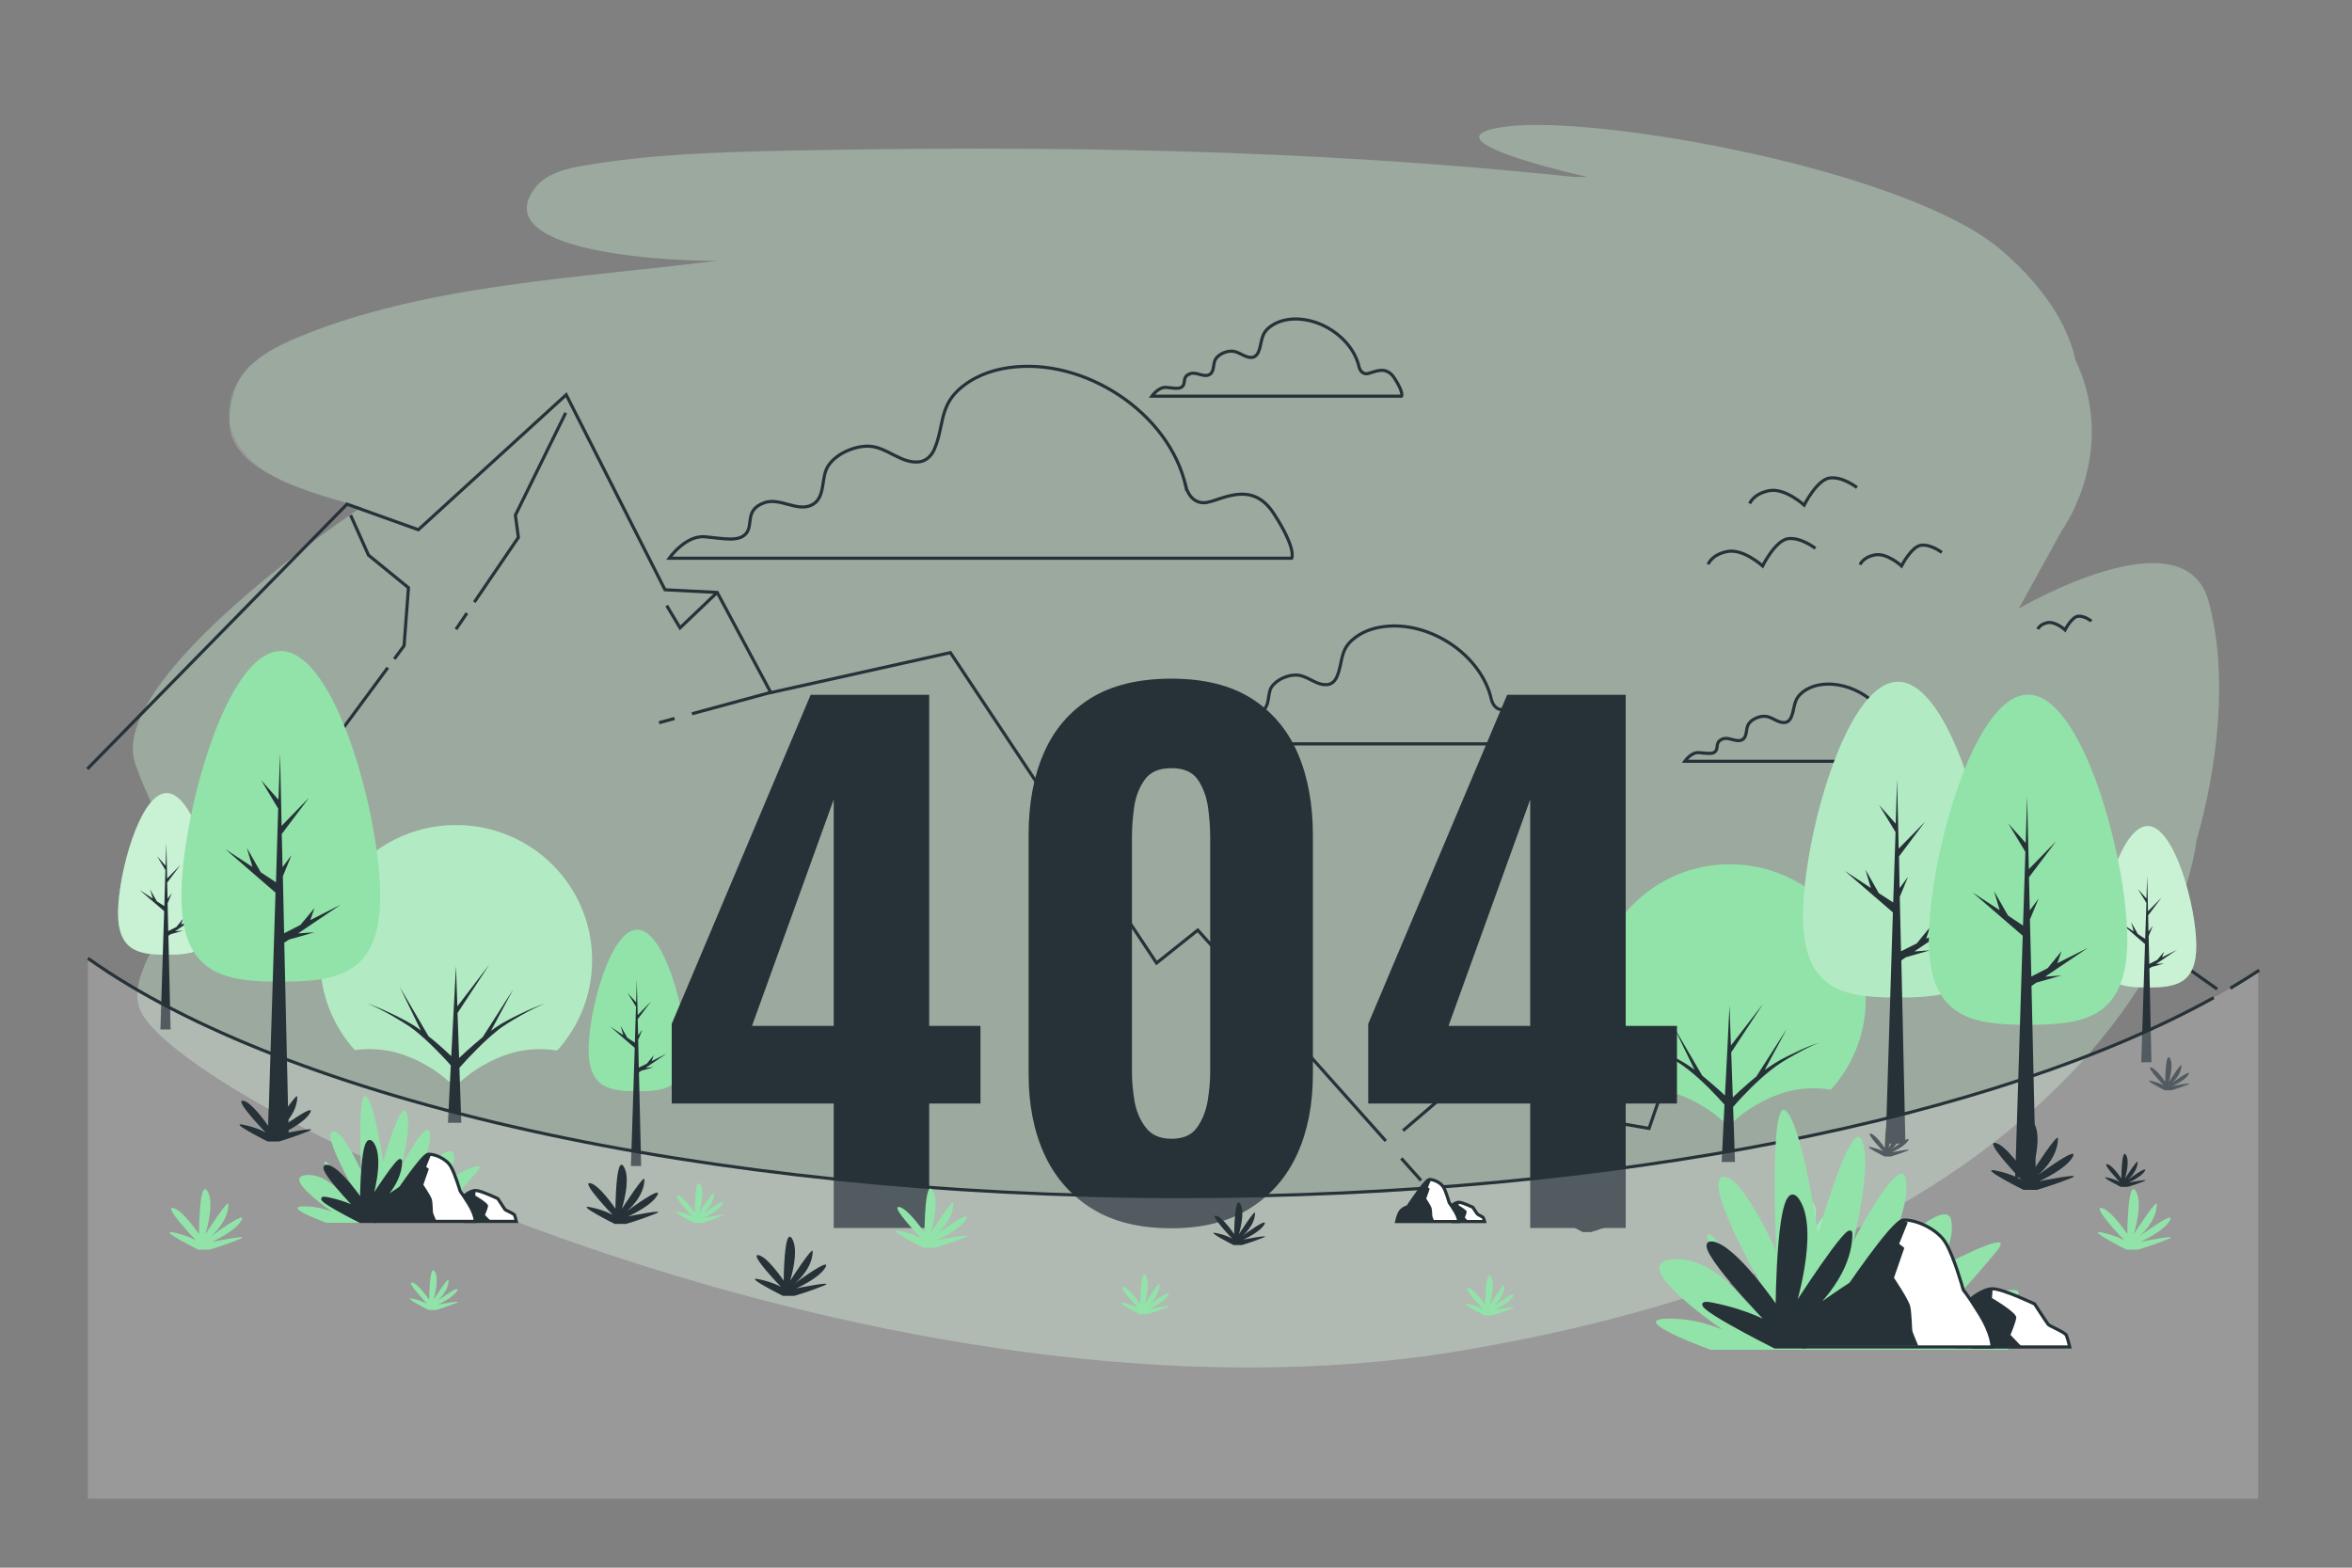 <svg version="1.2" xmlns="http://www.w3.org/2000/svg" viewBox="0 0 1500 1000" width="1500" height="1000">
	<rect x="0" y="0" width="1500" height="1000" fill="#808080" stroke="none"/>
	<title>6325252-ai</title>
	<style>
		.s0 { opacity: .2;fill: #92e3a9 } 
		.s1 { opacity: .2;fill: #ffffff } 
		.s2 { fill: none;stroke: #263238;stroke-miterlimit:10;stroke-width: 2 } 
		.s3 { fill: #263238 } 
		.s4 { fill: #92e3a9 } 
		.s5 { opacity: .3;fill: #ffffff } 
		.s6 { opacity: .5;fill: #ffffff } 
		.s7 { fill: #263238;stroke: #263238;stroke-miterlimit:10;stroke-width: 2 } 
		.s8 { fill: #ffffff;stroke: #263238;stroke-miterlimit:10;stroke-width: 2 } 
	</style>
	<g id="Background Simple">
		<g id="&lt;Group&gt;">
			<path id="&lt;Path&gt;" class="s0" d="m1408.4 383.2c-15.8-56.8-120.9 5-120.9 5l27.5-49.9c3.3-4.9 6.2-10.2 8.7-15.8 13.9-30.9 13.7-63.9 0-92.7-3.8-17.4-15.2-42.4-46.7-69.7-59.5-51.8-259.1-87.2-316.9-79.3-57.8 7.8 52.5 32.1 52.5 32.1h-8.7c-168.3-17.9-337.7-20.2-505.7-16.7-42.1 0.9-84.4 2.3-125.6 9.4-11.9 2-24.7 5.1-31.7 14.7-31.4 42.6 96.9 46.7 117 45.9-88.1 11.4-186 15-268 49-11.4 4.8-22.7 10.4-31.4 19.2-8.6 8.8-14.2 21.3-12.2 33.8 5.6 36.4 55.7 47.2 84.2 55.3 0 0-163.5 108.6-144.2 163.8 8 22.8 19.8 46.8 41.8 70.4-12.5 15.8-23.6 32.3-32.1 49.8-5.2 10.6-12 25.3-6.2 37.6 29.8 62.6 481.2 277.7 843 216.3 96.1-16.3 191.8-43.3 276-91 83.9-47.4 169.3-125.8 190.4-224.7q1.1-4.8 1.6-9.5c13.1-45.5 20.8-105.5 7.6-153z"/>
			<path id="&lt;Path&gt;" class="s1" d="m1408.4 383.2c-15.8-56.8-120.9 5-120.9 5l27.5-49.9c3.3-4.9 6.2-10.2 8.7-15.8 13.9-30.9 13.7-63.9 0-92.7-3.8-17.4-15.2-42.4-46.7-69.7-59.5-51.8-259.1-87.2-316.9-79.3-57.8 7.8 52.5 32.1 52.5 32.1h-8.7c-168.3-17.9-337.7-20.2-505.7-16.7-42.1 0.9-84.4 2.3-125.6 9.4-11.9 2-24.7 5.1-31.7 14.7-31.4 42.6 96.9 46.7 117 45.9-88.1 11.4-186 15-268 49-11.4 4.8-22.7 10.4-31.4 19.2-8.6 8.8-11.9 21.1-12.2 33.8-0.8 33.5 53.1 46 84.2 55.3 0 0-163.5 108.6-144.2 163.8 8 22.8 19.8 46.8 41.8 70.4-12.5 15.8-23.6 32.3-32.1 49.8-5.2 10.6-12 25.3-6.2 37.6 29.8 62.6 481.2 277.7 843 216.3 96.1-16.3 191.8-43.3 276-91 83.9-47.4 169.3-125.8 190.4-224.7q1.1-4.8 1.6-9.5c13.1-45.5 20.8-105.5 7.6-153z"/>
		</g>
	</g>
	<g id="Birds">
		<g id="&lt;Group&gt;">
			<path id="&lt;Path&gt;" class="s2" d="m1115.9 321.2c0 0 2.1-6.1 12.3-8.2 10.2-2 22.4 9.2 22.4 9.2 0 0 8.2-16.3 16.3-17.3 8.2-1.1 17.4 6.1 17.4 6.1"/>
			<path id="&lt;Path&gt;" class="s2" d="m1089.4 360c0 0 2-6.2 12.2-8.2 10.2-2 22.5 9.2 22.5 9.2 0 0 8.1-16.3 16.3-17.4 8.2-1 17.4 6.2 17.4 6.2"/>
			<path id="&lt;Path&gt;" class="s2" d="m1186.3 360.2c0 0 1.6-4.7 9.3-6.2 7.8-1.6 17.1 7 17.1 7 0 0 6.3-12.4 12.5-13.2 6.2-0.8 13.2 4.6 13.2 4.6"/>
			<path id="&lt;Path&gt;" class="s2" d="m1299.7 401.3c0 0 1-3.1 6.1-4.1 5.1-1 11.2 4.6 11.2 4.6 0 0 4.1-8.1 8.2-8.7 4.1-0.5 8.6 3.1 8.6 3.1"/>
		</g>
	</g>
	<g id="Clouds">
		<path id="&lt;Path&gt;" class="s2" d="m756.3 310.4c-10.6-47.4-65.2-82.7-112.8-75.9-11.8 1.6-23.4 6.1-32.3 14.3-12.1 11.2-9.3 23.9-15.3 37.7-1.6 3.9-4.9 7.3-9 8-11.9 2-21.4-9.8-33.4-9.9-9 0-20.4 4.9-25.4 12.7-4.7 7.2-1.4 19.7-9.8 24.5-9.4 5.4-20.8-4.8-30.9-1.1-12.6 4.6-6.9 13.7-11.4 19.4-4.6 5.7-13.8 3.5-26.4 2.3-12.5-1.1-22.8 13.7-22.8 13.7h397c0 0 3.4-5.7-11.5-28.6-14.8-22.8-35.4-6.8-44.6-6.8-9.1 0-11.4-10.3-11.4-10.3z"/>
		<path id="&lt;Path&gt;" class="s2" d="m866.8 234.3c-4.2-19-26.1-33.2-45.2-30.5-4.7 0.7-9.4 2.5-13 5.8-4.8 4.5-3.7 9.6-6.1 15.1-0.7 1.6-2 2.9-3.6 3.2-4.8 0.8-8.6-3.9-13.4-3.9-3.6-0.1-8.2 1.9-10.2 5-1.9 2.9-0.6 8-3.9 9.9-3.8 2.1-8.4-2-12.4-0.5-5.1 1.9-2.8 5.5-4.6 7.8-1.8 2.3-5.5 1.4-10.6 0.9-5-0.4-9.2 5.6-9.2 5.6h159.3c0 0 1.4-2.3-4.6-11.5-5.9-9.2-14.2-2.8-17.9-2.8-3.6 0-4.6-4.1-4.6-4.1z"/>
		<path id="&lt;Path&gt;" class="s2" d="m1206.7 467.2c-4.3-19-26.2-33.2-45.3-30.5-4.7 0.7-9.4 2.5-12.9 5.8-4.9 4.5-3.8 9.6-6.2 15.1-0.7 1.6-2 2.9-3.6 3.2-4.8 0.8-8.6-3.9-13.4-3.9-3.6-0.1-8.2 1.9-10.2 5-1.9 2.9-0.6 8-3.9 9.9-3.8 2.1-8.4-1.9-12.4-0.5-5.1 1.9-2.8 5.5-4.6 7.8-1.8 2.3-5.5 1.4-10.6 1-5-0.5-9.1 5.5-9.1 5.5h159.2c0 0 1.4-2.3-4.6-11.5-5.9-9.2-14.2-2.8-17.9-2.8-3.6 0-4.5-4.1-4.5-4.1z"/>
		<path id="&lt;Path&gt;" class="s2" d="m951.2 446.4c-6.5-29.1-40.1-50.8-69.3-46.6-7.3 1-14.4 3.7-19.9 8.8-7.5 6.8-5.7 14.6-9.4 23.1-1 2.4-3 4.5-5.5 4.9-7.3 1.3-13.2-6-20.5-6-5.6-0.1-12.6 3-15.7 7.7-2.8 4.5-0.8 12.2-6 15.1-5.7 3.3-12.7-2.9-19-0.7-7.7 2.8-4.2 8.5-7 12-2.8 3.5-8.4 2.1-16.2 1.4-7.7-0.7-14 8.4-14 8.4h243.9c0 0 2.1-3.5-7-17.5-9.1-14.1-21.8-4.3-27.4-4.3-5.6 0-7-6.3-7-6.3z"/>
	</g>
	<g id="Mountains">
		<path id="&lt;Path&gt;" class="s3" d="m1008.5 781.8c0 0-14.5-15.1-10.5-14.7 4.1 0.5 11.8 11.8 11.8 11.8 0 0 0.1-24.9 3.7-19.5 3.7 5.5-0.8 19.6-0.8 19.6 0 0 10.4-16.2 10.4-13.6-0.1 8.2-8 14.6-8 14.6 0 0 16.6-12.3 13.9-7.3-2.7 5-13.4 9.7-13.4 9.7 0 0 19.2-3.8 12.4-1.1-6.8 2.7-13.3 4.6-13.3 4.6h-5.3c0 0-18.1-9.1-11.3-7.7 6.8 1.3 10.4 3.6 10.4 3.6z"/>
		<path id="&lt;Path&gt;" class="s3" d="m1201.1 734.5c0 0-11.3-11.7-8.1-11.4 3.1 0.4 9.1 9.2 9.1 9.2 0 0 0.1-19.4 2.9-15.2 2.8 4.3-0.6 15.2-0.6 15.2 0 0 8.1-12.6 8-10.5 0 6.4-6.2 11.4-6.2 11.4 0 0 13-9.7 10.8-5.8-2.1 3.9-10.4 7.6-10.4 7.6 0 0 15-3 9.7-0.9-5.3 2.1-10.4 3.6-10.4 3.6h-4.1c0 0-14.1-7.1-8.8-6 5.3 1.1 8.1 2.8 8.1 2.8z"/>
		<path id="&lt;Path&gt;" class="s3" d="m1379.9 692.3c0 0-11.3-11.7-8.2-11.4 3.2 0.4 9.2 9.2 9.2 9.2 0 0 0.1-19.4 2.9-15.2 2.8 4.3-0.6 15.3-0.6 15.3 0 0 8.1-12.7 8-10.6 0 6.4-6.2 11.4-6.2 11.4 0 0 13-9.6 10.8-5.7-2.1 3.9-10.4 7.5-10.4 7.5 0 0 15-3 9.7-0.9-5.4 2.2-10.4 3.6-10.4 3.6h-4.1c0 0-14.1-7.1-8.8-6 5.3 1.1 8.1 2.8 8.1 2.8z"/>
		<path id="&lt;Path&gt;" class="s4" d="m1152 788.7c0 0-13.5-14.1-9.7-13.6 3.8 0.4 10.9 10.9 10.9 10.9 0 0 0.1-23.2 3.5-18.1 3.4 5.1-0.8 18.2-0.8 18.2 0 0 9.7-15.1 9.7-12.6-0.1 7.6-7.5 13.5-7.5 13.5 0 0 15.5-11.4 13-6.8-2.6 4.7-12.5 9.1-12.5 9.1 0 0 17.9-3.6 11.5-1.1-6.3 2.5-12.3 4.3-12.3 4.3h-5c0 0-16.8-8.5-10.5-7.2 6.4 1.3 9.7 3.4 9.7 3.4z"/>
		<g id="&lt;Group&gt;">
			<path id="&lt;Path&gt;" class="s2" d="m883.8 727.8l-119.9-134.5-26.3 21-131.5-198-114.5 25.5-34.2-63.9-33.3-1.7-63-124.4-94.3 86.1-45.5-16.3-165.6 168.9"/>
			<path id="&lt;Path&gt;" class="s2" d="m906.3 753l-12.6-14.1"/>
			<path id="&lt;Path&gt;" class="s2" d="m430.2 458.3l-9.9 2.7"/>
			<path id="&lt;Path&gt;" class="s2" d="m491.4 441.7l-50.1 13.6"/>
			<path id="&lt;Path&gt;" class="s2" d="m302.5 384.1l28.1-41.3-1.9-14.2 32.1-65.3"/>
			<path id="&lt;Path&gt;" class="s2" d="m290.8 401.4l7-10.3"/>
			<path id="&lt;Path&gt;" class="s2" d="m247.3 425.9l-45.5 61.7"/>
			<path id="&lt;Path&gt;" class="s2" d="m223.6 328.6l11.4 25.5 25.5 20.8-2.8 37-6.2 8.4"/>
			<path id="&lt;Path&gt;" class="s2" d="m457.4 377.9l-23.7 22.6-8.5-14.2"/>
			<path id="&lt;Path&gt;" class="s2" d="m1414 630.9l-184-129.8-55.9 78.8-69-23-106.8 149.6-69-14.8-34.5 29.5"/>
			<path id="&lt;Path&gt;" class="s2" d="m1230 501.1l-21.9 96.1-25.8-11.2"/>
			<path id="&lt;Path&gt;" class="s2" d="m1105.7 562.6l-54 157.2-37.1-6.4"/>
		</g>
	</g>
	<g id="Trees 2">
		<g id="&lt;Group&gt;">
			<path id="&lt;Path&gt;" class="s4" d="m1103.2 551.3c-47.9 0-86.7 38.6-86.7 86.2 0 22 8.3 42.1 22.1 57.4 6.2-0.9 17.7-1.6 30.3 2.7 16.8 5.7 27.2 15.1 29.5 17.3h7.8c2.3-2.2 12.7-11.6 29.5-17.3 13.8-4.7 26.1-3.5 31.9-2.5 13.9-15.3 22.3-35.5 22.3-57.6 0-47.6-38.8-86.2-86.7-86.2z"/>
			<path id="&lt;Path&gt;" class="s3" d="m1143.6 672q-4 1.9-8 4c-2.6 1.5-5.1 3-7.5 4.7q-1.4 0.9-2.7 1.9l14.2-26.4-19.5 30.5q-3 2.4-5.8 4.9-4.7 4.1-9.2 8.4l-1-28.7 20.4-31.1-20.6 26.7-0.9-25.7-1.4 28.8-1.5 28.8q-3.9-3.7-8-7.2-3.2-2.8-6.5-5.5l-18.4-31.5 13.5 27.8q-1.2-0.9-2.3-1.7c-2.4-1.7-5-3.2-7.6-4.7q-3.9-2.1-7.9-4c-5.4-2.6-10.8-5-16.4-6.9 5.4 2.3 10.7 5 15.8 7.9q3.8 2.1 7.5 4.4c2.5 1.6 4.8 3.2 7 5 4.5 3.5 8.7 7.4 12.8 11.4 3.5 3.5 6.9 7.2 10.2 10.8l-1.8 36.6h8.5l-1.2-35.1c3.6-4.2 7.5-8.3 11.5-12.3 4.1-4 8.3-7.9 12.8-11.4 2.2-1.8 4.6-3.4 7-5q3.7-2.3 7.6-4.4c5.1-2.9 10.3-5.6 15.8-7.9-5.7 1.9-11.1 4.3-16.4 6.9z"/>
		</g>
		<g id="&lt;Group&gt;">
			<path id="&lt;Path&gt;" class="s4" d="m437.4 669.5c0 24.8-13.9 26.6-31 26.6-17.1 0-31-1.8-31-26.6 0-24.7 13.9-76.5 31-76.5 17.1 0 31 51.8 31 76.5z"/>
			<path id="&lt;Path&gt;" class="s3" d="m416.9 680.7l-5.1 0.4 13.3-9-9.5 4.8 1.3-3.8-4.4 5.4-5.1 2.5-0.4-17.7 2.7-6.6-2.7 3.7-0.3-10.3 8.5-11.3-8.5 8.7-0.6-22.7-0.4 14.6-5.5-6.1 5.4 8.8-0.7 23-4.8-3.1-4.3-7.6 1.7 5.9-8.4-5.5 15.7 13.6-2.4 75.4h6.5l-1.4-59.8 1.5-1z"/>
		</g>
		<g id="&lt;Group&gt;">
			<path id="&lt;Path&gt;" class="s4" d="m1271 584.3c0 48.3-27.1 52-60.5 52-33.5 0-60.6-3.7-60.6-52 0-48.4 27.1-149.4 60.6-149.4 33.4 0 60.5 101 60.5 149.4z"/>
			<path id="&lt;Path&gt;" class="s5" d="m1271 584.3c0 48.3-27.1 52-60.5 52-33.5 0-60.6-3.7-60.6-52 0-48.4 27.1-149.4 60.6-149.4 33.4 0 60.5 101 60.5 149.4z"/>
			<path id="&lt;Path&gt;" class="s3" d="m1230.9 606.2l-10 0.7 26.1-17.6-18.6 9.5 2.5-7.4-8.5 10.4-10 5-0.8-34.7 5.3-12.9-5.4 7.3-0.4-20.2 16.6-22.1-16.8 17.1-1-44.3-0.9 28.4-10.6-11.9 10.5 17.3-1.5 44.9-9.2-6-8.5-15 3.4 11.7-16.6-10.9 30.7 26.5-4.6 147.5h12.6l-2.6-116.9 2.9-2z"/>
		</g>
		<g id="&lt;Group&gt;">
			<path id="&lt;Path&gt;" class="s4" d="m1400.7 603.3c0 24.8-13.9 26.6-31 26.6-17.1 0-31-1.8-31-26.6 0-24.7 13.9-76.4 31-76.4 17.1 0 31 51.7 31 76.4z"/>
			<path id="&lt;Path&gt;" class="s6" d="m1400.7 603.3c0 24.8-13.9 26.6-31 26.6-17.1 0-31-1.8-31-26.6 0-24.7 13.9-76.4 31-76.4 17.1 0 31 51.7 31 76.4z"/>
			<path id="&lt;Path&gt;" class="s3" d="m1380.2 614.6l-5.2 0.3 13.4-9-9.6 4.8 1.4-3.7-4.4 5.3-5.1 2.6-0.4-17.8 2.7-6.6-2.8 3.7-0.2-10.3 8.5-11.3-8.6 8.7-0.5-22.6-0.5 14.5-5.4-6.1 5.4 8.9-0.8 22.9-4.7-3.1-4.3-7.6 1.7 6-8.5-5.6 15.7 13.6-2.4 75.4h6.5l-1.3-59.8 1.4-1z"/>
		</g>
		<g id="&lt;Group&gt;">
			<path id="&lt;Path&gt;" class="s4" d="m137.3 582.4c0 24.7-13.8 26.6-31 26.6-17.1 0-31-1.9-31-26.6 0-24.7 13.9-76.5 31-76.5 17.2 0 31 51.8 31 76.5z"/>
			<path id="&lt;Path&gt;" class="s6" d="m137.3 582.4c0 24.7-13.8 26.6-31 26.6-17.1 0-31-1.9-31-26.6 0-24.7 13.9-76.5 31-76.5 17.2 0 31 51.8 31 76.5z"/>
			<path id="&lt;Path&gt;" class="s3" d="m116.8 593.6l-5.1 0.4 13.3-9-9.5 4.8 1.3-3.8-4.3 5.3-5.2 2.6-0.4-17.7 2.7-6.6-2.7 3.7-0.3-10.3 8.5-11.3-8.5 8.7-0.5-22.7-0.5 14.5-5.4-6 5.3 8.8-0.7 23-4.8-3.1-4.3-7.6 1.8 5.9-8.5-5.5 15.7 13.5-2.4 75.5h6.5l-1.4-59.8 1.5-1z"/>
		</g>
		<g id="&lt;Group&gt;">
			<path id="&lt;Path&gt;" class="s4" d="m290.9 526.3c-47.9 0-86.7 38.5-86.7 86.1 0 22.1 8.4 42.2 22.1 57.4 6.3-0.9 17.7-1.5 30.4 2.8 16.7 5.7 27.2 15 29.4 17.2h7.8c2.3-2.2 12.8-11.5 29.5-17.2 13.8-4.7 26.1-3.5 31.9-2.5 13.9-15.3 22.3-35.5 22.3-57.7 0-47.6-38.8-86.1-86.7-86.1z"/>
			<path id="&lt;Path&gt;" class="s5" d="m290.9 526.3c-47.9 0-86.7 38.5-86.7 86.1 0 22.1 8.4 42.2 22.1 57.4 6.3-0.9 17.7-1.5 30.4 2.8 16.7 5.7 27.2 15 29.4 17.2h7.8c2.3-2.2 12.8-11.5 29.5-17.2 13.8-4.7 26.1-3.5 31.9-2.5 13.9-15.3 22.3-35.5 22.3-57.7 0-47.6-38.8-86.1-86.7-86.1z"/>
			<path id="&lt;Path&gt;" class="s3" d="m331.3 647q-4 1.9-7.9 4c-2.7 1.4-5.2 2.9-7.6 4.6q-1.4 1-2.7 2l14.2-26.5-19.5 30.5q-2.9 2.4-5.8 4.9-4.7 4.1-9.2 8.4l-1-28.7 20.4-31.1-20.5 26.8-0.9-25.7-1.5 28.7-1.5 28.8q-3.9-3.7-7.9-7.2-3.2-2.8-6.6-5.5l-18.4-31.5 13.5 27.8q-1.1-0.8-2.3-1.7c-2.4-1.7-5-3.2-7.6-4.6q-3.9-2.1-7.9-4c-5.4-2.6-10.8-5-16.4-7 5.4 2.3 10.7 5 15.8 7.9q3.8 2.2 7.5 4.5c2.5 1.5 4.8 3.1 7.1 4.9 4.5 3.6 8.7 7.5 12.7 11.5 3.5 3.5 7 7.1 10.2 10.8l-1.8 36.6h8.5l-1.2-35.1c3.7-4.2 7.6-8.3 11.6-12.3 4-4 8.2-7.9 12.7-11.5 2.2-1.8 4.6-3.4 7-4.9q3.7-2.3 7.6-4.5c5.1-2.9 10.3-5.6 15.8-7.9-5.6 2-11.1 4.4-16.4 7z"/>
		</g>
	</g>
	<g id="Text">
		<g id="&lt;Group&gt;">
			<path id="&lt;Compound Path&gt;" fill-rule="evenodd" class="s3" d="m531.7 783.3v-79.4h-103.3v-50.8l88.6-209.9h75.6v211.2h32.7v49.5h-32.7v79.4zm-52.1-128.9h52.1v-144.4z"/>
			<path id="&lt;Compound Path&gt;" fill-rule="evenodd" class="s3" d="m747.1 783.5q-30.7 0-50.8-12.6-20.2-12.6-30.3-34.7-10-22-10-51v-152.4q-0.1-29.8 9.6-52.2 9.7-22.5 29.8-35.1 20.2-12.6 51.7-12.6 31 0 51 12.6 19.9 12.6 29.6 35.1 9.6 22.4 9.6 52.2v152.4q0 29-10 51-10.1 22.1-30.3 34.7-20.1 12.6-49.9 12.6zm0-57.1q11.3 0 16.3-7.2 5.1-7.1 6.8-17 1.6-9.8 1.6-18.2v-149.9q0-9.3-1.4-19.3-1.5-10.1-6.5-17.5-5.1-7.3-16.8-7.3-11.8 0-17 7.3-5.3 7.4-6.8 17.5-1.4 10-1.4 19.3v149.9q0 8.4 1.6 18.2 1.7 9.9 7.2 17 5.4 7.2 16.4 7.2z"/>
			<path id="&lt;Compound Path&gt;" fill-rule="evenodd" class="s3" d="m975.9 783.3v-79.4h-103.3v-50.8l88.6-209.9h75.6v211.2h32.7v49.5h-32.7v79.4zm-52.1-128.9h52.1v-144.4z"/>
		</g>
	</g>
	<g id="Floor">
		<g id="&lt;Group&gt;">
			<path id="&lt;Path&gt;" class="s1" d="m1440.2 619.3c-130.7 85.7-389 144-686.2 144-306.3 0-571.2-61.9-697.9-152v344.7h1384.1z"/>
			<path id="&lt;Path&gt;" class="s2" d="m1411.8 636.4c-137.6 76.3-380.8 126.9-657.8 126.9-306.3 0-571.2-61.9-697.9-152"/>
			<path id="&lt;Path&gt;" class="s2" d="m1440.8 618.9q-8.8 5.8-18.4 11.5"/>
		</g>
	</g>
	<g id="Trees 1">
		<g id="&lt;Group&gt;">
			<g id="&lt;Group&gt;">
				<path id="&lt;Path&gt;" class="s4" d="m1356.7 599.3c0 50.6-28.3 54.4-63.3 54.4-35 0-63.3-3.8-63.3-54.4 0-50.6 28.3-156.2 63.3-156.2 35 0 63.3 105.6 63.3 156.2z"/>
				<path id="&lt;Path&gt;" class="s3" d="m1314.8 622.2l-10.5 0.8 27.3-18.4-19.5 9.8 2.7-7.7-8.9 10.9-10.4 5.3-0.9-36.4 5.6-13.4-5.7 7.6-0.5-21.1 17.4-23.1-17.5 17.9-1.1-46.4-0.9 29.7-11.1-12.4 10.9 18.1-1.5 47-9.6-6.4-8.9-15.6 3.6 12.2-17.4-11.4 32.1 27.7-4.8 154.2h13.2l-2.8-122.2 3.1-2.1z"/>
			</g>
			<path id="&lt;Path&gt;" class="s3" d="m1289.1 752.5c0 0-23.3-24.2-16.8-23.5 6.6 0.7 18.9 18.8 18.9 18.8 0 0 0.1-39.9 6-31.2 5.8 8.8-1.4 31.4-1.4 31.4 0 0 16.7-26 16.7-21.8-0.1 13.2-12.9 23.5-12.9 23.5 0 0 26.7-19.8 22.3-11.8-4.3 8-21.4 15.6-21.4 15.6 0 0 30.8-6.2 19.8-1.8-10.9 4.3-21.3 7.3-21.3 7.3h-8.5c0 0-29.1-14.5-18.1-12.4 10.9 2.2 16.7 5.9 16.7 5.9z"/>
		</g>
		<g id="&lt;Group&gt;">
			<path id="&lt;Path&gt;" class="s3" d="m169.4 722.4c0 0-20.2-20.9-14.5-20.3 5.7 0.6 16.3 16.3 16.3 16.3 0 0 0.1-34.5 5.2-27 5 7.6-1.2 27.1-1.2 27.1 0 0 14.5-22.5 14.4-18.8-0.1 11.4-11.1 20.3-11.1 20.3 0 0 23.1-17.1 19.3-10.2-3.8 6.9-18.5 13.5-18.5 13.5 0 0 26.6-5.4 17.1-1.6-9.4 3.8-18.4 6.4-18.4 6.4h-7.4c0 0-25.1-12.6-15.7-10.7 9.5 1.9 14.5 5 14.5 5z"/>
			<g id="&lt;Group&gt;">
				<path id="&lt;Path&gt;" class="s4" d="m242.5 571.7c0 50.7-28.4 54.5-63.4 54.5-35 0-63.4-3.8-63.4-54.5 0-50.6 28.4-156.4 63.4-156.4 35 0 63.4 105.8 63.4 156.4z"/>
				<path id="&lt;Path&gt;" class="s3" d="m200.6 594.7l-10.5 0.7 27.3-18.4-19.5 9.9 2.7-7.7-9 10.8-10.4 5.3-0.8-36.3 5.5-13.5-5.7 7.6-0.5-21.1 17.4-23.2-17.5 18-1-46.4-1 29.7-11.1-12.5 10.9 18.2-1.4 47-9.7-6.4-8.9-15.6 3.6 12.2-17.4-11.4 32.1 27.8-4.8 154.3h13.2l-2.8-122.4 3.1-2z"/>
			</g>
		</g>
	</g>
	<g id="Plants">
		<path id="&lt;Path&gt;" class="s3" d="m390.8 775c0 0-20.2-20.9-14.6-20.3 5.7 0.6 16.3 16.3 16.3 16.3 0 0 0.2-34.5 5.2-27 5.1 7.6-1.1 27.1-1.1 27.1 0 0 14.4-22.4 14.4-18.8-0.1 11.4-11.2 20.3-11.2 20.3 0 0 23.1-17.1 19.4-10.2-3.8 7-18.6 13.5-18.6 13.5 0 0 26.6-5.4 17.2-1.6-9.5 3.8-18.5 6.4-18.5 6.4h-7.3c0 0-25.2-12.6-15.7-10.7 9.4 1.9 14.5 5 14.5 5z"/>
		<path id="&lt;Path&gt;" class="s3" d="m498.1 820.9c0 0-20.2-20.9-14.6-20.3 5.7 0.6 16.3 16.3 16.3 16.3 0 0 0.2-34.5 5.2-27 5.1 7.6-1.1 27.1-1.1 27.1 0 0 14.4-22.4 14.4-18.8-0.1 11.4-11.2 20.3-11.2 20.3 0 0 23.1-17.1 19.4-10.2-3.8 7-18.6 13.5-18.6 13.5 0 0 26.6-5.4 17.2-1.6-9.5 3.8-18.5 6.4-18.5 6.4h-7.3c0 0-25.2-12.6-15.7-10.7 9.4 1.9 14.5 5 14.5 5z"/>
		<path id="&lt;Path&gt;" class="s3" d="m785.9 790.1c0 0-14.6-15.1-10.5-14.6 4.1 0.4 11.7 11.7 11.7 11.7 0 0 0.2-24.9 3.8-19.4 3.6 5.4-0.8 19.5-0.8 19.5 0 0 10.4-16.2 10.3-13.6 0 8.2-8 14.6-8 14.6 0 0 16.7-12.3 14-7.3-2.8 5-13.4 9.7-13.4 9.7 0 0 19.2-3.8 12.3-1.1-6.8 2.7-13.3 4.6-13.3 4.6h-5.3c0 0-18.1-9.1-11.3-7.7 6.8 1.3 10.5 3.6 10.5 3.6z"/>
		<path id="&lt;Path&gt;" class="s3" d="m1351.9 754c0 0-11.3-11.8-8.1-11.4 3.2 0.3 9.1 9.1 9.1 9.1 0 0 0.1-19.4 2.9-15.1 2.9 4.2-0.6 15.2-0.6 15.2 0 0 8.1-12.6 8.1-10.6-0.1 6.4-6.3 11.4-6.3 11.4 0 0 13-9.6 10.9-5.7-2.2 3.9-10.4 7.5-10.4 7.5 0 0 14.9-3 9.6-0.8-5.3 2.1-10.4 3.5-10.4 3.5h-4.1c0 0-14.1-7-8.8-6 5.3 1.1 8.1 2.9 8.1 2.9z"/>
		<path id="&lt;Path&gt;" class="s4" d="m587.8 790.2c0 0-20.2-21-14.5-20.3 5.6 0.6 16.3 16.3 16.3 16.3 0 0 0.1-34.6 5.1-27 5.1 7.6-1.1 27.1-1.1 27.1 0 0 14.4-22.5 14.4-18.8-0.1 11.4-11.1 20.2-11.1 20.2 0 0 23.1-17.1 19.3-10.1-3.8 6.9-18.6 13.5-18.6 13.5 0 0 26.6-5.4 17.2-1.6-9.5 3.8-18.5 6.4-18.5 6.4h-7.3c0 0-25.2-12.6-15.7-10.8 9.5 1.9 14.5 5.1 14.5 5.1z"/>
		<path id="&lt;Path&gt;" class="s4" d="m441.9 776.3c0 0-13.5-14.1-9.7-13.7 3.8 0.5 10.9 11 10.9 11 0 0 0.1-23.2 3.5-18.1 3.4 5.1-0.8 18.2-0.8 18.2 0 0 9.7-15.1 9.7-12.6-0.1 7.6-7.5 13.5-7.5 13.5 0 0 15.5-11.4 12.9-6.8-2.5 4.7-12.4 9.1-12.4 9.1 0 0 17.9-3.6 11.5-1.1-6.3 2.5-12.4 4.3-12.4 4.3h-4.9c0 0-16.8-8.5-10.5-7.2 6.3 1.3 9.7 3.4 9.7 3.4z"/>
		<path id="&lt;Path&gt;" class="s4" d="m272.5 831.8c0 0-13.5-14.1-9.7-13.7 3.8 0.5 10.9 11 10.9 11 0 0 0.1-23.2 3.5-18.1 3.4 5-0.8 18.2-0.8 18.2 0 0 9.7-15.1 9.7-12.7-0.1 7.7-7.5 13.6-7.5 13.6 0 0 15.5-11.5 13-6.8-2.6 4.6-12.5 9-12.5 9 0 0 17.9-3.6 11.5-1-6.3 2.5-12.4 4.3-12.4 4.3h-4.9c0 0-16.8-8.5-10.5-7.2 6.3 1.2 9.7 3.4 9.7 3.4z"/>
		<path id="&lt;Path&gt;" class="s4" d="m726.1 834.5c0 0-13.6-14.1-9.8-13.6 3.8 0.4 10.9 10.9 10.9 10.9 0 0 0.1-23.2 3.5-18.1 3.4 5.1-0.8 18.2-0.8 18.2 0 0 9.7-15.1 9.7-12.6-0.1 7.6-7.5 13.5-7.5 13.5 0 0 15.5-11.4 13-6.8-2.6 4.7-12.5 9.1-12.5 9.1 0 0 17.9-3.6 11.6-1.1-6.4 2.5-12.4 4.3-12.4 4.3h-5c0 0-16.8-8.5-10.5-7.2 6.4 1.3 9.8 3.4 9.8 3.4z"/>
		<path id="&lt;Path&gt;" class="s4" d="m946 835.2c0 0-13.5-14-9.7-13.6 3.8 0.4 10.9 10.9 10.9 10.9 0 0 0.1-23.1 3.5-18.1 3.3 5.1-0.8 18.2-0.8 18.2 0 0 9.7-15.1 9.6-12.6 0 7.6-7.4 13.6-7.4 13.6 0 0 15.5-11.5 12.9-6.8-2.5 4.6-12.4 9-12.4 9 0 0 17.8-3.6 11.5-1.1-6.3 2.6-12.4 4.3-12.4 4.3h-4.9c0 0-16.9-8.4-10.5-7.2 6.3 1.3 9.7 3.4 9.7 3.4z"/>
		<path id="&lt;Path&gt;" class="s4" d="m1354.9 791.3c0 0-20.6-21.4-14.8-20.8 5.8 0.7 16.6 16.7 16.6 16.7 0 0 0.2-35.3 5.3-27.6 5.2 7.8-1.2 27.7-1.2 27.7 0 0 14.8-23 14.7-19.2-0.1 11.6-11.3 20.7-11.3 20.7 0 0 23.6-17.5 19.7-10.4-3.9 7.1-18.9 13.8-18.9 13.8 0 0 27.1-5.5 17.5-1.7-9.7 3.9-18.9 6.6-18.9 6.6h-7.5c0 0-25.6-12.9-16-11 9.7 2 14.8 5.2 14.8 5.2z"/>
		<path id="&lt;Path&gt;" class="s4" d="m125.1 791.3c0 0-20.7-21.4-14.9-20.8 5.8 0.7 16.7 16.7 16.7 16.7 0 0 0.1-35.3 5.3-27.6 5.1 7.8-1.2 27.7-1.2 27.7 0 0 14.7-23 14.7-19.2-0.1 11.6-11.4 20.7-11.4 20.7 0 0 23.6-17.5 19.7-10.4-3.8 7.1-18.9 13.8-18.9 13.8 0 0 27.2-5.5 17.5-1.7-9.6 3.9-18.8 6.6-18.8 6.6h-7.5c0 0-25.7-12.9-16-11 9.6 2 14.8 5.2 14.8 5.2z"/>
		<g id="&lt;Group&gt;">
			<path id="&lt;Path&gt;" class="s4" d="m226.9 761.1c0 0-21.1-36.5-15.1-39.3 6-2.8 18.5 24.9 18.5 24.9 0 0-2.4-52.2 3.2-47.4 5.6 4.9 10.8 41.8 10.8 41.8 0 0 11.3-40.2 14.9-31.7 3.6 8.4-2.9 33.9-2.9 33.9 0 0 16.1-30.7 17.8-20.7 1.6 10.1-7.7 26.5-7.7 26.5 0 0 21.3-21.2 22.9-12.8 1.6 8.4-5.6 16.9-5.6 16.9 0 0 28.1-15.3 21.3-6.9-6.8 8.5-16.9 19.3-16.9 19.3 0 0 26.9-9.6 23.7-4-3.2 5.6-15.3 11.6-15.3 11.6 0 0 22.1-4 19.7-0.4-2.4 3.7-8 7.2-8 7.2h-100c0 0-26.5-9.6-16.1-10.4 10.5-0.8 20.1 3.6 20.1 3.6 0 0-32.5-22-17.3-23.6 15.3-1.7 27.7 17.6 27.7 17.6 0 0-21.6-30.5-14-25.7z"/>
			<path id="&lt;Path&gt;" class="s7" d="m228.3 771.4c0 0-27.3-28.2-19.7-27.4 7.7 0.9 22 22 22 22 0 0 0.2-46.6 7-36.4 6.8 10.2-1.5 36.6-1.5 36.6 0 0 19.4-30.3 19.4-25.4-0.2 15.4-15 27.3-15 27.3 0 0 31.1-23 26-13.7-5.1 9.4-25 18.2-25 18.2 0 0 35.9-7.2 23.2-2.1-12.8 5.1-24.9 8.6-24.9 8.6h-10c0 0-33.9-17-21.1-14.5 12.7 2.6 19.6 6.8 19.6 6.8z"/>
		</g>
		<g id="&lt;Group&gt;">
			<path id="&lt;Path&gt;" class="s4" d="m1126.4 825.2c0 0-39.9-68.9-28.5-74.2 11.4-5.3 34.9 47.1 34.9 47.1 0 0-4.6-98.7 6.1-89.6 10.6 9.1 20.5 78.9 20.5 78.9 0 0 21.2-75.9 28.1-59.9 6.8 15.9-5.5 64.1-5.5 64.1 0 0 30.5-58.1 33.5-39.1 3.1 19-14.4 50.1-14.4 50.1 0 0 40.3-40.2 43.3-24.3 3 16-10.6 31.9-10.6 31.9 0 0 53.1-28.8 40.2-12.9-12.9 16-31.9 36.4-31.9 36.4 0 0 50.9-18.2 44.8-7.5-6.1 10.6-28.8 22-28.8 22 0 0 41.7-7.6 37.2-0.8-4.6 6.8-15.2 13.6-15.2 13.6h-189.1c0 0-50.1-18.1-30.3-19.7 19.7-1.5 37.9 6.9 37.9 6.9 0 0-61.5-41.8-32.6-44.8 28.8-3.1 52.4 33.4 52.4 33.4 0 0-41-57.7-26.6-48.6z"/>
			<path id="&lt;Path&gt;" class="s7" d="m1129 844.8c0 0-51.6-53.5-37.1-51.9 14.5 1.7 41.5 41.6 41.5 41.6 0 0 0.4-88 13.3-68.8 12.8 19.3-3 69.2-3 69.2 0 0 36.8-57.4 36.7-48-0.2 29-28.3 51.6-28.3 51.6 0 0 58.9-43.6 49.2-25.9-9.6 17.7-47.3 34.4-47.3 34.4 0 0 67.9-13.7 43.8-4.1-24.1 9.7-47.1 16.3-47.1 16.3h-18.7c0 0-64.1-32.1-40-27.3 24.1 4.8 37 12.9 37 12.9z"/>
		</g>
	</g>
	<g id="Rocks">
		<g id="&lt;Group&gt;">
			<g id="&lt;Group&gt;">
				<path id="&lt;Path&gt;" class="s8" d="m295.7 763.1c0 0 4.1-3.7 7.6-3.7 3.5 0 14.2 5.2 14.2 5.2 0 0 4.3 6.6 4.6 7 0.4 0.4 5.7 2.6 6.1 3.5 0.4 1 1.1 4 1.1 4h-32.6l-6.1-15.8z"/>
				<path id="&lt;Path&gt;" class="s3" d="m303.3 759.4l-0.2 3.2c0 0 8.3 4.8 8.2 6.6-0.2 1.7-2 5.8-2 5.8l4.3 4.5h-22.8l1.8-13.4c0 0 4.8-7 10.7-6.7z"/>
			</g>
			<g id="&lt;Group&gt;">
				<path id="&lt;Path&gt;" class="s8" d="m253.1 761.2c0 0 16.3-24.5 20-24.9 3.7-0.4 11.5 2.7 14.4 7.8 2.9 5 5.7 15 5.9 15.5 0.2 0.6 0.9 1 5.4 8.2 4.5 7.2 4.3 11.3 4.3 11.3h-63.2c0 0 1.3-6.4 3.7-10.1 2.3-3.7 7.7-5.1 7.7-5.1z"/>
				<path id="&lt;Path&gt;" class="s3" d="m278.2 778.7c0 0-1.8-4.3-2-4.9-0.2-0.5-0.2-6.2-0.7-8.5-0.6-2.4-5.5-9.6-5.5-9.6l3.5-10.1-1.7-1.3 2.9-7.2-1.6-0.8c-3.9 0.7-20 24.9-20 24.9l-1.8 2.7c0 0-5.4 1.4-7.7 5.1-2 3.1-3.3 8.3-3.6 9.7z"/>
			</g>
		</g>
		<g id="&lt;Group&gt;">
			<g id="&lt;Group&gt;">
				<path id="&lt;Path&gt;" class="s8" d="m925.7 769.2c0 0 2.5-2.3 4.7-2.3 2.2 0 8.9 3.2 8.9 3.2 0 0 2.7 4.2 3 4.4 0.2 0.3 3.5 1.7 3.7 2.3 0.3 0.5 0.8 2.4 0.8 2.4h-20.5l-3.8-9.9z"/>
				<path id="&lt;Path&gt;" class="s3" d="m930.4 766.9l-0.1 2c0 0 5.3 3 5.1 4.1-0.1 1.1-1.2 3.7-1.2 3.7l2.7 2.8h-14.3l1.1-8.4c0 0 3.1-4.4 6.7-4.2z"/>
			</g>
			<g id="&lt;Group&gt;">
				<path id="&lt;Path&gt;" class="s8" d="m899 768c0 0 10.2-15.4 12.5-15.6 2.3-0.2 7.2 1.7 9.1 4.9 1.8 3.2 3.5 9.4 3.6 9.7 0.1 0.4 0.6 0.7 3.4 5.2 2.8 4.5 2.7 7 2.7 7h-39.6c0 0 0.8-4 2.3-6.3 1.5-2.3 4.9-3.2 4.9-3.2z"/>
				<path id="&lt;Path&gt;" class="s3" d="m914.7 779c0 0-1.1-2.7-1.2-3.1-0.1-0.3-0.1-3.9-0.5-5.3-0.4-1.5-3.4-6-3.4-6l2.2-6.3-1.1-0.9 1.8-4.5-1-0.5c-2.4 0.4-12.5 15.6-12.5 15.6l-1.1 1.7c0 0-3.4 0.9-4.9 3.2-1.3 2-2.1 5.2-2.3 6.1z"/>
			</g>
		</g>
		<g id="&lt;Group&gt;">
			<g id="&lt;Group&gt;">
				<path id="&lt;Path&gt;" class="s8" d="m1256.4 829.1c0 0 7.8-7 14.4-7 6.6 0 26.8 9.7 26.8 9.7 0 0 8.1 12.5 8.8 13.2 0.8 0.8 10.7 5 11.4 6.7 0.8 1.8 2.2 7.5 2.2 7.5h-61.7l-11.4-29.9z"/>
				<path id="&lt;Path&gt;" class="s3" d="m1270.8 822.1l-0.4 5.9c0 0 15.8 9.2 15.5 12.5-0.4 3.3-3.7 11-3.7 11l8.1 8.5h-43l3.3-25.4c0 0 9.2-13.2 20.2-12.5z"/>
			</g>
			<g id="&lt;Group&gt;">
				<path id="&lt;Path&gt;" class="s8" d="m1175.9 825.4c0 0 30.9-46.3 37.9-47.1 7-0.7 21.7 5.2 27.2 14.7 5.5 9.6 10.7 28.4 11 29.5 0.4 1.1 1.9 1.8 10.3 15.4 8.5 13.6 8.1 21.3 8.1 21.3h-119.5c0 0 2.6-12.1 7-19.1 4.4-7 14.7-9.6 14.7-9.6z"/>
				<path id="&lt;Path&gt;" class="s3" d="m1223.4 858.5c0 0-3.4-8.1-3.7-9.2-0.4-1.1-0.4-11.8-1.5-16.2-1.1-4.4-10.3-18-10.3-18l6.6-19.1-3.3-2.6 5.5-13.6-3-1.4c-7.3 1.3-37.8 47-37.8 47l-3.3 5.1c0 0-10.3 2.6-14.7 9.6-3.8 6-6.2 15.7-6.8 18.4z"/>
			</g>
		</g>
	</g>
</svg>